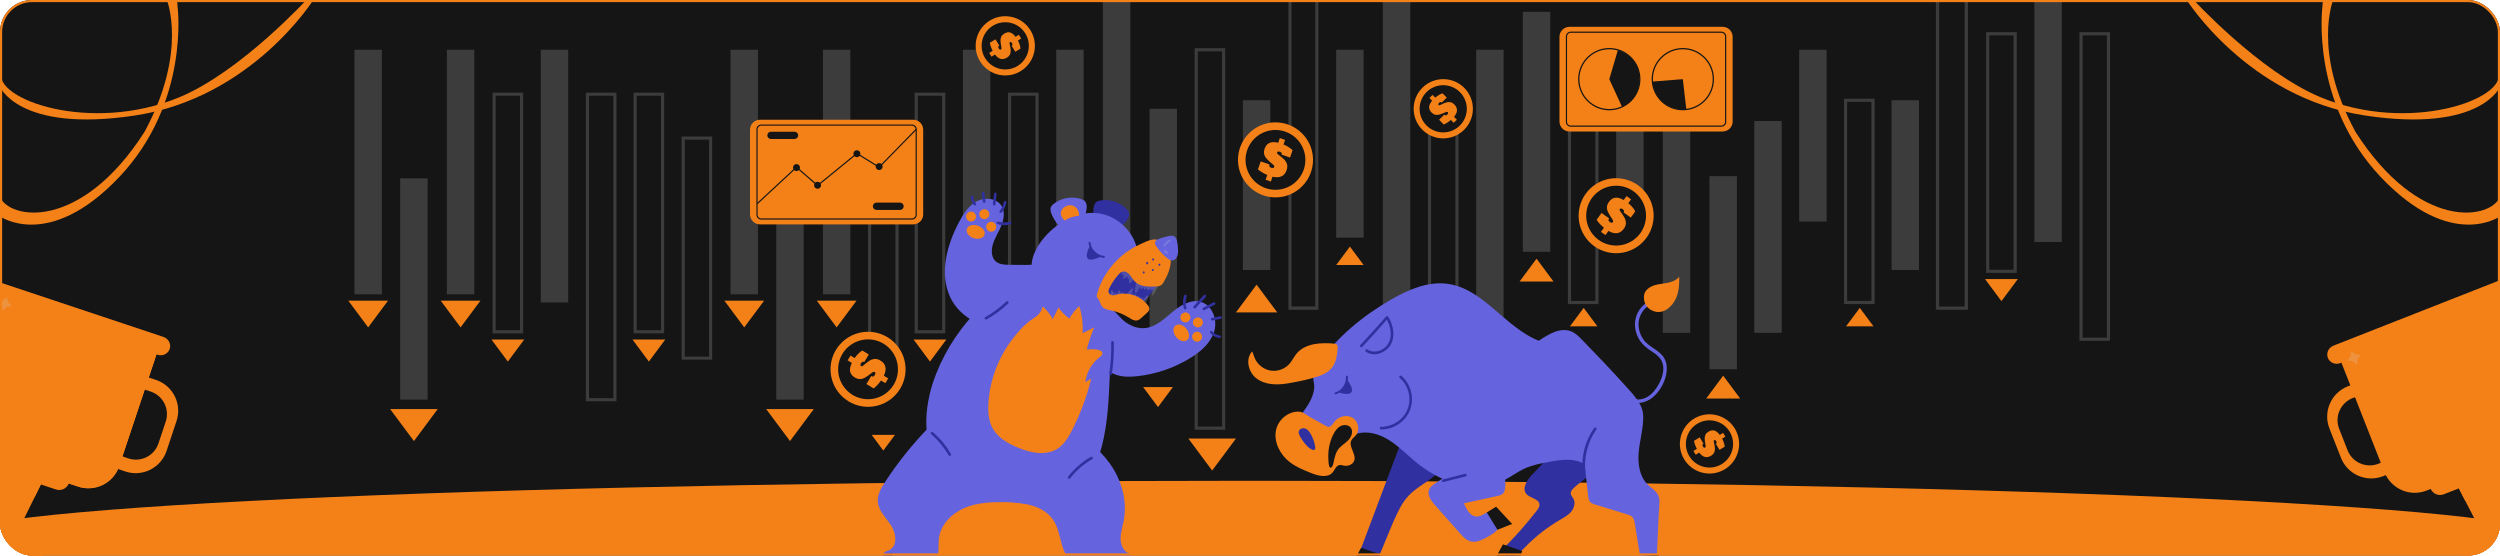 <svg width="1170" height="260" viewBox="0 0 1170 260" fill="none" xmlns="http://www.w3.org/2000/svg">
    <g clip-path="url(#clip0_0_142)">
        <rect width="1170" height="260" rx="15" fill="#151515"/>
        <path d="M584.5 277C919.461 277 1191 265.359 1191 251C1191 236.641 919.461 225 584.5 225C249.539 225 -22 236.641 -22 251C-22 265.359 249.539 277 584.5 277Z" fill="#F38118"/>
        <path d="M1170.26 101.107C1170.26 101.107 1147.42 117.864 1114.25 82.914C1081.08 47.964 1086.88 3.215 1086.88 3.215C1086.88 3.215 1087.09 -3.667 1089.03 -0.482C1091.03 0.052 1092.08 -0.482 1092.08 -0.482C1092.08 -0.482 1081.81 23.761 1102.36 61.695C1132.12 108.323 1165.95 103.05 1170.26 91.698C1170.25 91.698 1170.26 95.356 1170.26 101.107Z" fill="#F38118"/>
        <path d="M1170.32 40.094C1170.32 40.094 1161.87 62.355 1106.83 54.056C1051.8 45.757 1023.06 -0.474 1023.06 -0.474C1023.06 -0.474 1021.55 -2.044 1025.59 -0.561C1025.65 -0.376 1025.7 -1.001 1025.7 -1.001C1025.7 -1.001 1057.2 33.551 1086.06 45.518C1127.76 62.809 1173.51 46.321 1169.27 33.508C1169.27 39.831 1169.27 31.664 1170.32 40.094Z" fill="#F38118"/>
        <path d="M376.132 83.473H363.291V187.06H376.132V83.473Z" fill="#D9D9D9" fill-opacity="0.2"/>
        <path d="M200.132 83.473H187.291V187.06H200.132V83.473Z" fill="#D9D9D9" fill-opacity="0.2"/>
        <path d="M397.971 23.291H385.129V137.744H397.971V23.291Z" fill="#D9D9D9" fill-opacity="0.2"/>
        <path d="M221.971 23.291H209.129V137.744H221.971V23.291Z" fill="#D9D9D9" fill-opacity="0.2"/>
        <path d="M354.724 23.291H341.882V137.744H354.724V23.291Z" fill="#D9D9D9" fill-opacity="0.2"/>
        <path d="M178.724 23.291H165.882V137.744H178.724V23.291Z" fill="#D9D9D9" fill-opacity="0.2"/>
        <path d="M420.542 168.334H406.234V63.903H420.542V168.334ZM407.693 166.875H419.076V65.362H407.693V166.875Z" fill="#D9D9D9" fill-opacity="0.2"/>
        <path d="M333.308 168.334H319V63.903H333.308V168.334ZM320.459 166.875H331.842V65.362H320.459V166.875Z" fill="#D9D9D9" fill-opacity="0.2"/>
        <path d="M442.38 155.988H428.072V43.356H442.38V155.988ZM429.531 154.529H440.914V44.815H429.531V154.529Z" fill="#D9D9D9" fill-opacity="0.2"/>
        <path d="M310.824 155.988H296.516V43.356H310.824V155.988ZM297.975 154.529H309.358V44.815H297.975V154.529Z" fill="#D9D9D9" fill-opacity="0.2"/>
        <path d="M463.478 23.291H450.636V141.555H463.478V23.291Z" fill="#D9D9D9" fill-opacity="0.2"/>
        <path d="M486.05 187.786H471.742V43.356H486.05V187.786ZM473.208 186.327H484.591V44.815H473.208V186.327Z" fill="#D9D9D9" fill-opacity="0.2"/>
        <path d="M507.155 23.291H494.313V126.347H507.155V23.291Z" fill="#D9D9D9" fill-opacity="0.2"/>
        <path d="M528.993 -0.362H516.151V141.555H528.993V-0.362Z" fill="#D9D9D9" fill-opacity="0.2"/>
        <path d="M550.831 50.907H537.99V160.622H550.831V50.907Z" fill="#D9D9D9" fill-opacity="0.2"/>
        <path d="M573.395 201.102H559.088V22.564H573.395V201.102ZM560.554 199.643H571.937V24.023H560.554V199.643Z" fill="#D9D9D9" fill-opacity="0.2"/>
        <path d="M594.501 46.936H581.659V126.354H594.501V46.936Z" fill="#D9D9D9" fill-opacity="0.2"/>
        <path d="M898.08 46.936H885.238V126.354H898.08V46.936Z" fill="#D9D9D9" fill-opacity="0.2"/>
        <path d="M617 145H603V-7H617V145ZM604.421 143.44H615.565V-5.44H604.421V143.44Z" fill="#D9D9D9" fill-opacity="0.2"/>
        <path d="M921 145H906V-6H921V145ZM907.523 143.45H919.463V-4.45H907.523V143.45Z" fill="#D9D9D9" fill-opacity="0.2"/>
        <path d="M638.177 23.291H625.335V111.244H638.177V23.291Z" fill="#D9D9D9" fill-opacity="0.2"/>
        <path d="M660.009 -0.362H647.167V146.217H660.009V-0.362Z" fill="#D9D9D9" fill-opacity="0.2"/>
        <path d="M682.58 135.999H668.279V55.912H682.58V135.999ZM669.738 134.54H681.121V57.37H669.738V134.54Z" fill="#D9D9D9" fill-opacity="0.2"/>
        <path d="M703.685 23.291H690.843V164.279H703.685V23.291Z" fill="#D9D9D9" fill-opacity="0.2"/>
        <path d="M725.523 5.521H712.681V117.846H725.523V5.521Z" fill="#D9D9D9" fill-opacity="0.2"/>
        <path d="M748.087 142.288H733.78V46.21H748.087V142.288ZM735.245 140.829H746.629V47.669H735.245V140.829Z" fill="#D9D9D9" fill-opacity="0.2"/>
        <path d="M877.307 142.288H863V46.21H877.307V142.288ZM864.465 140.829H875.849V47.669H864.465V140.829Z" fill="#D9D9D9" fill-opacity="0.2"/>
        <path d="M769.193 23.291H756.351V103.685H769.193V23.291Z" fill="#D9D9D9" fill-opacity="0.2"/>
        <path d="M854.842 23.291H842V103.685H854.842V23.291Z" fill="#D9D9D9" fill-opacity="0.2"/>
        <path d="M791.031 56.638H778.189V155.779H791.031V56.638Z" fill="#D9D9D9" fill-opacity="0.2"/>
        <path d="M833.842 56.638H821V155.779H833.842V56.638Z" fill="#D9D9D9" fill-opacity="0.2"/>
        <path d="M812.869 82.426H800.027V172.822H812.869V82.426Z" fill="#D9D9D9" fill-opacity="0.2"/>
        <path d="M410.443 189.883C419.86 187.566 425.617 178.053 423.3 168.635C420.983 159.217 411.47 153.461 402.052 155.778C392.635 158.095 386.878 167.608 389.195 177.025C391.512 186.443 401.025 192.2 410.443 189.883Z" fill="#F38118"/>
        <path d="M415.205 183.593C421.149 178.647 421.957 169.819 417.011 163.875C412.065 157.931 403.236 157.122 397.293 162.069C391.349 167.015 390.54 175.843 395.487 181.787C400.433 187.731 409.261 188.539 415.205 183.593Z" fill="#151515"/>
        <path d="M412.299 178.091C411.713 178.929 411.099 179.683 410.457 180.339C409.815 181.002 409.284 181.476 408.852 181.776L405.481 179.732L407.749 175.984C408.112 176.207 408.419 176.284 408.656 176.228C408.901 176.172 409.145 175.942 409.389 175.53C409.612 175.167 409.71 174.867 409.696 174.637C409.682 174.406 409.564 174.218 409.333 174.078C409.173 173.981 408.984 173.967 408.768 174.029C408.552 174.092 408.258 174.274 407.896 174.56C406.667 175.537 405.648 176.256 404.839 176.703C404.029 177.156 403.247 177.387 402.48 177.407C401.719 177.428 400.902 177.177 400.037 176.654C398.864 175.949 398.145 175.041 397.88 173.953C397.608 172.857 397.866 171.489 398.648 169.835L396.687 168.648L398.041 166.415L399.967 167.581C400.581 166.694 401.216 165.94 401.886 165.319C402.549 164.698 403.108 164.272 403.554 164.049L406.604 165.892L404.441 169.472C403.875 169.13 403.401 169.27 403.024 169.891C402.801 170.268 402.682 170.568 402.682 170.791C402.682 171.014 402.794 171.196 403.038 171.342C403.219 171.454 403.401 171.461 403.582 171.37C403.764 171.28 404.036 171.063 404.413 170.728C405.397 169.87 406.269 169.207 407.016 168.753C407.763 168.299 408.559 168.041 409.396 167.978C410.234 167.916 411.113 168.167 412.027 168.725C413.325 169.507 414.1 170.505 414.365 171.712C414.631 172.92 414.386 174.295 413.633 175.844L415.691 177.093L414.337 179.327L412.299 178.091Z" fill="#F38118"/>
        <path d="M773.773 103.14C774.981 93.517 768.159 84.738 758.537 83.531C748.914 82.323 740.135 89.145 738.927 98.767C737.72 108.39 744.542 117.169 754.164 118.376C763.787 119.584 772.566 112.762 773.773 103.14Z" fill="#F38118"/>
        <path d="M770.218 102.774C771.244 95.109 765.862 88.064 758.198 87.038C750.534 86.012 743.489 91.394 742.463 99.058C741.437 106.722 746.818 113.767 754.483 114.793C762.147 115.819 769.192 110.438 770.218 102.774Z" fill="#151515"/>
        <path d="M750.635 106.581C749.839 105.932 749.141 105.262 748.534 104.578C747.927 103.887 747.487 103.322 747.222 102.868L749.511 99.658L753.078 102.205C752.834 102.554 752.729 102.847 752.764 103.092C752.799 103.336 753.015 103.601 753.399 103.88C753.748 104.125 754.034 104.25 754.271 104.257C754.502 104.264 754.697 104.153 754.851 103.936C754.955 103.783 754.99 103.601 754.941 103.378C754.892 103.155 754.739 102.854 754.474 102.471C753.594 101.172 752.959 100.098 752.568 99.26C752.177 98.423 752.01 97.62 752.045 96.859C752.087 96.098 752.401 95.303 752.987 94.486C753.783 93.376 754.739 92.727 755.849 92.539C756.958 92.358 758.312 92.713 759.897 93.621L761.23 91.757L763.351 93.272L762.046 95.1C762.884 95.777 763.589 96.475 764.154 97.18C764.726 97.892 765.103 98.478 765.299 98.939L763.226 101.842L759.82 99.414C760.204 98.876 760.099 98.388 759.506 97.969C759.15 97.718 758.857 97.578 758.64 97.557C758.417 97.536 758.229 97.641 758.061 97.864C757.935 98.039 757.914 98.22 757.991 98.402C758.068 98.59 758.263 98.883 758.564 99.274C759.345 100.321 759.938 101.242 760.336 102.017C760.734 102.799 760.93 103.608 760.923 104.446C760.916 105.283 760.608 106.142 759.98 107.014C759.101 108.242 758.047 108.947 756.826 109.115C755.604 109.282 754.25 108.94 752.764 108.068L751.361 110.029L749.239 108.515L750.635 106.581Z" fill="#F38118"/>
        <path d="M614.438 76.225C615.215 66.558 608.008 58.092 598.341 57.315C588.673 56.538 580.207 63.745 579.43 73.412C578.653 83.079 585.86 91.546 595.527 92.323C605.194 93.099 613.661 85.892 614.438 76.225Z" fill="#F38118"/>
        <path d="M609.859 80.166C612.808 73.018 609.403 64.834 602.256 61.886C595.108 58.937 586.923 62.342 583.975 69.489C581.027 76.637 584.431 84.822 591.579 87.77C598.726 90.718 606.911 87.314 609.859 80.166Z" fill="#151515"/>
        <path d="M593.07 81.868C592.121 81.477 591.263 81.037 590.481 80.549C589.699 80.067 589.113 79.648 588.729 79.292L589.999 75.558L594.145 76.975C594.006 77.38 593.992 77.694 594.096 77.918C594.201 78.141 594.48 78.329 594.934 78.49C595.339 78.629 595.653 78.664 595.876 78.602C596.099 78.539 596.26 78.378 596.344 78.127C596.406 77.952 596.379 77.764 596.274 77.569C596.169 77.373 595.932 77.122 595.569 76.836C594.348 75.845 593.433 75 592.819 74.309C592.205 73.618 591.807 72.899 591.626 72.16C591.444 71.42 591.514 70.568 591.842 69.612C592.282 68.321 593.008 67.421 594.02 66.925C595.032 66.43 596.427 66.388 598.207 66.799L598.947 64.629L601.418 65.473L600.692 67.602C601.69 68.014 602.562 68.475 603.309 68.991C604.056 69.507 604.593 69.961 604.907 70.345L603.756 73.716L599.798 72.369C600.015 71.741 599.777 71.308 599.087 71.071C598.675 70.931 598.354 70.882 598.137 70.924C597.921 70.966 597.767 71.127 597.677 71.385C597.607 71.587 597.642 71.762 597.767 71.922C597.893 72.076 598.165 72.306 598.57 72.592C599.624 73.374 600.454 74.079 601.055 74.714C601.662 75.349 602.081 76.068 602.318 76.871C602.555 77.673 602.499 78.588 602.15 79.6C601.662 81.03 600.859 82.007 599.736 82.524C598.612 83.04 597.216 83.096 595.541 82.691L594.766 84.974L592.296 84.129L593.07 81.868Z" fill="#F38118"/>
        <path d="M484.281 22.578C484.903 14.948 479.222 8.258 471.592 7.636C463.962 7.014 457.273 12.694 456.65 20.324C456.028 27.954 461.709 34.644 469.339 35.266C476.968 35.889 483.658 30.208 484.281 22.578Z" fill="#F38118"/>
        <path d="M477.018 30.335C481.924 26.708 482.962 19.79 479.335 14.884C475.708 9.977 468.79 8.94 463.884 12.567C458.977 16.194 457.94 23.111 461.567 28.018C465.194 32.924 472.112 33.962 477.018 30.335Z" fill="#151515"/>
        <path d="M464.563 23.77C464.187 23.051 463.886 22.353 463.656 21.662C463.426 20.971 463.286 20.427 463.23 20.015L465.89 18.396L467.69 21.348C467.404 21.522 467.237 21.704 467.188 21.892C467.139 22.081 467.209 22.339 467.404 22.66C467.579 22.946 467.753 23.128 467.921 23.204C468.088 23.281 468.263 23.26 468.444 23.156C468.57 23.079 468.646 22.953 468.681 22.779C468.716 22.604 468.695 22.339 468.625 21.976C468.388 20.762 468.256 19.785 468.235 19.059C468.214 18.326 468.332 17.691 468.598 17.153C468.863 16.609 469.337 16.134 470.014 15.716C470.936 15.157 471.829 14.976 472.694 15.185C473.56 15.395 474.425 16.072 475.298 17.223L476.84 16.281L477.908 18.04L476.393 18.961C476.791 19.715 477.084 20.434 477.28 21.125C477.475 21.816 477.566 22.36 477.566 22.758L475.165 24.223L473.448 21.404C473.895 21.132 473.972 20.748 473.671 20.259C473.49 19.966 473.323 19.778 473.169 19.694C473.015 19.61 472.841 19.624 472.653 19.743C472.506 19.826 472.436 19.952 472.436 20.113C472.436 20.273 472.485 20.545 472.583 20.929C472.827 21.934 472.974 22.779 473.015 23.47C473.064 24.161 472.953 24.81 472.694 25.417C472.429 26.024 471.941 26.547 471.215 26.987C470.196 27.608 469.212 27.79 468.276 27.539C467.334 27.28 466.462 26.61 465.652 25.522L464.026 26.513L462.958 24.754L464.563 23.77Z" fill="#F38118"/>
        <path d="M813.398 211.478C815.453 204.104 811.141 196.46 803.766 194.405C796.392 192.351 788.749 196.663 786.694 204.037C784.639 211.411 788.952 219.055 796.326 221.11C803.7 223.164 811.344 218.852 813.398 211.478Z" fill="#F38118"/>
        <path d="M810.767 210.412C812.23 204.488 808.614 198.5 802.69 197.037C796.767 195.573 790.779 199.189 789.315 205.113C787.852 211.036 791.468 217.025 797.392 218.488C803.315 219.951 809.303 216.335 810.767 210.412Z" fill="#151515"/>
        <path d="M794.123 210.064C793.746 209.345 793.446 208.647 793.216 207.956C792.986 207.265 792.846 206.72 792.79 206.309L795.449 204.69L797.25 207.642C796.964 207.816 796.796 207.998 796.747 208.186C796.699 208.375 796.768 208.633 796.964 208.954C797.138 209.24 797.313 209.421 797.48 209.498C797.648 209.575 797.822 209.554 798.004 209.449C798.129 209.373 798.206 209.247 798.241 209.073C798.276 208.898 798.255 208.633 798.185 208.27C797.948 207.055 797.815 206.078 797.794 205.353C797.773 204.62 797.892 203.985 798.157 203.447C798.422 202.903 798.897 202.428 799.574 202.016C800.495 201.458 801.389 201.277 802.254 201.486C803.119 201.695 803.985 202.372 804.857 203.524L806.4 202.582L807.475 204.341L805.96 205.262C806.358 206.016 806.651 206.734 806.846 207.425C807.042 208.116 807.133 208.661 807.133 209.059L804.732 210.524L803.015 207.705C803.461 207.432 803.538 207.049 803.238 206.56C803.057 206.267 802.889 206.078 802.736 205.995C802.582 205.911 802.408 205.925 802.219 206.043C802.073 206.127 802.003 206.253 802.003 206.413C802.003 206.574 802.052 206.846 802.149 207.223C802.394 208.228 802.54 209.073 802.582 209.763C802.631 210.454 802.519 211.104 802.261 211.711C801.996 212.318 801.507 212.841 800.781 213.281C799.762 213.902 798.778 214.084 797.843 213.832C796.901 213.574 796.029 212.904 795.219 211.815L793.593 212.806L792.525 211.048L794.123 210.064Z" fill="#F38118"/>
        <path d="M689.309 51.132C689.436 43.478 683.334 37.17 675.679 37.043C668.025 36.916 661.717 43.018 661.59 50.672C661.463 58.326 667.565 64.635 675.219 64.762C682.874 64.889 689.182 58.787 689.309 51.132Z" fill="#F38118"/>
        <path d="M686.012 54.067C687.751 48.218 684.42 42.067 678.571 40.328C672.723 38.589 666.572 41.921 664.833 47.769C663.094 53.618 666.425 59.769 672.274 61.508C678.122 63.247 684.273 59.915 686.012 54.067Z" fill="#151515"/>
        <path d="M679.02 56.135C678.406 56.658 677.792 57.112 677.171 57.489C676.55 57.866 676.047 58.131 675.663 58.271L673.486 56.044L675.957 53.629C676.194 53.867 676.403 53.992 676.606 53.999C676.801 54.006 677.038 53.874 677.304 53.615C677.541 53.378 677.68 53.176 677.715 52.994C677.75 52.813 677.694 52.645 677.548 52.499C677.443 52.394 677.304 52.345 677.129 52.352C676.948 52.359 676.696 52.436 676.361 52.59C675.231 53.092 674.309 53.441 673.605 53.623C672.9 53.804 672.251 53.832 671.664 53.692C671.078 53.553 670.506 53.204 669.947 52.631C669.194 51.857 668.824 51.026 668.831 50.14C668.838 49.253 669.305 48.255 670.234 47.146L668.97 45.855L670.443 44.417L671.685 45.687C672.327 45.129 672.962 44.682 673.598 44.333C674.226 43.991 674.735 43.775 675.119 43.691L677.087 45.701L674.728 48.011C674.365 47.634 673.974 47.648 673.563 48.053C673.318 48.297 673.172 48.5 673.123 48.667C673.074 48.835 673.13 49.002 673.283 49.156C673.402 49.274 673.535 49.316 673.695 49.281C673.849 49.246 674.107 49.135 674.456 48.953C675.377 48.493 676.173 48.158 676.836 47.955C677.499 47.753 678.155 47.718 678.804 47.837C679.453 47.955 680.074 48.318 680.668 48.925C681.505 49.777 681.903 50.691 681.861 51.668C681.826 52.645 681.365 53.643 680.486 54.683L681.812 56.044L680.34 57.482L679.02 56.135Z" fill="#F38118"/>
        <path d="M437.418 176.772C432.274 190.822 431.178 207.879 440.51 219.569C448.173 229.173 460.98 232.893 473.11 234.854C482.204 236.327 492.059 236.983 500.106 232.495C508.67 227.714 513.339 218.055 515.74 208.542C518.448 197.794 518.922 186.62 519.383 175.544C519.683 168.251 519.99 160.964 520.29 153.671C520.437 150.132 520.569 146.503 519.446 143.146C517.791 138.233 513.667 134.589 509.486 131.518C506.359 129.222 503.1 127.101 499.729 125.181C498.242 124.337 496.686 123.283 495.06 122.732C493.706 122.278 492.478 122.732 491.186 123.199C485.247 125.356 479.545 128.203 474.206 131.581C468.86 134.966 463.869 138.91 459.326 143.32C454.782 147.724 450.692 152.596 447.147 157.837C443.601 163.079 440.607 168.69 438.269 174.567C437.969 175.3 437.69 176.032 437.418 176.772Z" fill="#6663DE"/>
        <path d="M472.37 123.925C470.067 123.904 467.52 123.792 465.859 122.201C464.714 121.105 464.219 119.479 464.163 117.895C464.044 114.119 466.187 110.713 467.848 107.321C469.509 103.929 470.709 99.763 468.797 96.503C466.591 92.734 461.022 92.141 457.155 94.186C453.296 96.231 450.811 100.139 448.78 104.013C443.148 114.719 439.596 127.764 444.565 138.798C449.36 149.462 462.585 155.744 473.696 152.1C479.475 150.202 484.13 145.617 486.678 140.159C487.955 137.416 488.723 134.422 488.828 131.386C488.897 129.404 489.107 124.63 486.594 124.099C484.521 123.66 482.065 124.002 479.957 123.988C477.43 123.967 474.904 123.946 472.37 123.925Z" fill="#6663DE"/>
        <path d="M536.098 153.524C541.026 152.952 544.871 149.204 548.675 146.022C552.479 142.839 557.392 139.901 562.138 141.331C567.519 142.958 569.885 149.846 568.217 155.206C566.549 160.573 561.977 164.517 557.197 167.476C549.673 172.131 541.109 175.083 532.315 176.054C529.119 176.402 525.825 176.486 522.747 175.544C515.621 173.353 511.091 165.892 510.373 158.473C510.037 155.032 510.386 151.556 511.147 148.192C511.629 146.043 512.159 143.411 514.686 142.902C519.85 141.869 523.186 148.213 526.662 150.719C529.377 152.666 532.727 153.915 536.098 153.524Z" fill="#6663DE"/>
        <path d="M434.536 200.153C426.977 207.949 420.158 216.471 414.212 225.558C412.39 228.342 410.583 231.427 410.813 234.742C411.113 239.09 414.714 242.35 417.094 246C419.474 249.65 420.088 255.617 416.138 257.46C415.273 257.865 414.233 258.032 413.612 258.758C412.767 259.756 413.165 261.382 414.128 262.269C415.091 263.155 416.431 263.476 417.715 263.72C422.531 264.642 427.465 264.956 432.358 264.663C433.852 264.572 435.408 264.397 436.643 263.56C439.91 261.347 438.995 256.462 439.337 252.526C439.903 245.958 445.088 240.479 451.125 237.834C457.162 235.189 463.953 234.896 470.542 235.001C478.854 235.133 488.353 236.487 492.952 243.411C495.235 246.844 495.856 251.074 497.014 255.024C498.173 258.981 500.239 263.092 504.028 264.705C506.471 265.737 509.221 265.563 511.859 265.793C517.219 266.261 523.005 268.404 527.702 265.772C529.81 264.593 531.345 261.494 529.58 259.847C529.063 259.365 528.372 259.128 527.765 258.779C525.399 257.425 524.394 254.466 524.443 251.744C524.485 249.022 525.371 246.391 525.888 243.718C527.493 235.412 525.448 226.618 521.044 219.395C516.64 212.171 510.01 206.462 502.598 202.393C494.236 197.801 484.787 195.198 475.253 194.849C466.543 194.535 457.881 196.07 449.304 197.599C444.614 198.436 439.917 199.274 435.226 200.111C434.843 197.954 434.459 195.791 434.075 193.634" fill="#6663DE"/>
        <path d="M526.753 103.957C527.877 102.61 528.924 100.809 528.247 99.197C528.044 98.709 527.695 98.297 527.332 97.913C524.164 94.577 519.243 93.007 514.728 93.893C514.162 94.005 513.59 94.158 513.129 94.493C512.208 95.163 511.908 96.385 511.775 97.508C511.545 99.553 511.685 101.633 512.187 103.629C512.376 104.383 512.634 105.158 513.185 105.709C513.813 106.344 514.721 106.595 515.579 106.819C516.87 107.154 518.155 107.496 519.446 107.831C520.842 108.194 522.803 108.654 523.94 107.44C524.296 107.063 524.485 106.539 524.799 106.128C525.385 105.367 526.125 104.704 526.753 103.957Z" fill="#3030A0"/>
        <path d="M534.033 143.181C533.565 144.409 526.802 138.225 525.944 139.21C524.98 140.312 523.305 140.403 521.854 140.187C520.248 139.949 518.538 139.307 517.785 137.877C516.982 136.348 517.527 134.485 518.169 132.886C518.699 131.553 519.285 130.227 520.116 129.055C521.198 127.512 522.726 126.242 524.527 125.684C526.327 125.125 528.4 125.342 529.915 126.451C531.122 127.338 532.12 129.048 531.904 130.597C531.813 131.232 541.033 133.103 540.523 133.424C539.804 133.877 543.231 132.014 542.61 132.593C541.933 133.228 534.361 142.315 534.033 143.181Z" fill="#3030A0"/>
        <path d="M514.581 99.909C504.929 98.353 495.214 103.65 488.807 111.034C484.703 115.759 481.52 122.152 483.279 128.161C484.521 132.405 487.976 135.601 491.501 138.267C494.767 140.745 498.34 143.02 502.367 143.774C508.014 144.828 513.988 142.769 519.529 144.304C522.775 145.205 525.608 147.278 528.868 148.122C532.127 148.966 536.378 147.948 537.341 144.723C533.216 140.654 527.29 138.484 521.512 138.923C519.892 139.049 517.729 139.042 517.268 137.486C517.024 136.655 517.443 135.797 517.854 135.036C519.069 132.788 520.29 130.541 521.505 128.294C522.189 127.031 522.921 125.711 524.129 124.916C525.329 124.127 527.158 124.071 528.051 125.202C528.637 125.935 528.693 126.947 528.972 127.847C529.636 129.948 531.618 131.421 533.725 132.07C535.833 132.719 538.08 132.663 540.286 132.614C541.284 132.586 542.338 132.551 543.196 132.035C544.327 131.351 544.843 130.018 545.29 128.775C546.588 125.167 547.9 121.28 546.909 117.574C546.232 115.04 543.985 112.765 541.382 112.262C538.45 111.704 537.194 113.993 534.898 115.117C534.228 115.445 533.188 115.906 532.427 115.822C531.869 115.759 531.96 115.717 531.792 115.166C531.673 114.789 531.562 114.419 531.429 114.049C530.941 112.688 530.306 111.376 529.552 110.141C528.016 107.635 525.964 105.444 523.584 103.72C520.925 101.779 517.834 100.432 514.581 99.909Z" fill="#6663DE"/>
        <path d="M540.37 137.074C540.125 137.597 539.811 138.17 539.26 138.316C539.183 137.276 539.323 136.215 539.672 135.231C539.49 135.552 539.211 135.825 538.89 136.006C538.715 135.769 538.625 135.462 538.646 135.161C538.185 135.441 537.724 135.72 537.257 135.999C537.061 135.622 536.866 135.245 536.664 134.861C536.377 135.245 535.903 135.489 535.421 135.496C535.491 135.148 535.428 134.771 535.24 134.464C534.954 134.959 534.346 135.245 533.781 135.161C533.872 134.812 533.795 134.422 533.579 134.129C533.195 134.826 532.811 135.524 532.427 136.222C532.302 136.453 532.162 136.697 531.939 136.843C531.715 136.99 531.38 136.99 531.213 136.781C531.08 136.606 531.108 136.369 531.143 136.153C531.29 135.203 531.436 134.247 531.576 133.298C531.645 132.837 531.729 132.349 532.029 131.993C532.371 131.595 532.916 131.448 533.432 131.351C535.645 130.939 537.955 131.058 540.104 131.7C540.865 131.923 542.373 132.607 542.01 133.626C541.612 134.799 540.9 135.95 540.37 137.074Z" fill="#D9D9D9" fill-opacity="0.2"/>
        <path d="M528.931 135.783C529.308 135.35 529.768 134.883 530.34 134.889C530.131 135.915 529.705 136.893 529.098 137.744C529.363 137.486 529.705 137.297 530.068 137.214C530.173 137.493 530.173 137.807 530.068 138.093C530.592 137.953 531.108 137.807 531.632 137.667C531.715 138.086 531.806 138.505 531.89 138.917C532.274 138.623 532.79 138.519 533.258 138.644C533.09 138.965 533.055 139.342 533.153 139.684C533.565 139.286 534.228 139.175 534.744 139.412C534.563 139.726 534.528 140.117 534.654 140.459C535.212 139.894 535.777 139.328 536.336 138.763C536.524 138.575 536.72 138.379 536.978 138.302C537.229 138.226 537.557 138.316 537.655 138.561C537.732 138.763 537.641 138.986 537.557 139.182C537.159 140.054 536.754 140.934 536.357 141.806C536.161 142.232 535.952 142.678 535.561 142.937C535.121 143.23 534.556 143.216 534.033 143.174C531.792 142.965 529.608 142.218 527.709 141.017C527.039 140.592 525.776 139.524 526.404 138.637C527.116 137.632 528.114 136.725 528.931 135.783Z" fill="#D9D9D9" fill-opacity="0.2"/>
        <path d="M528.449 132.6C528.31 131.832 528.407 131.023 528.735 130.318C528.414 130.416 528.1 130.513 527.779 130.611C527.751 130.164 527.716 129.725 527.688 129.285C527.116 129.773 526.481 130.185 525.804 130.506C525.644 129.78 525.748 128.999 526.097 128.343C525.776 128.573 525.371 128.671 524.974 128.629C524.659 127.449 525.609 126.165 526.802 125.914C527.996 125.663 529.266 126.298 529.971 127.296C530.515 128.064 531.094 129.536 530.731 130.478C530.585 130.862 530.201 131.176 529.922 131.469C529.482 131.909 528.994 132.3 528.449 132.6Z" fill="#D9D9D9" fill-opacity="0.2"/>
        <path d="M520.276 135.671C520.856 136.195 521.274 136.893 521.442 137.653C521.637 137.381 521.826 137.109 522.021 136.837C522.314 137.172 522.614 137.5 522.908 137.835C523.061 137.102 523.312 136.383 523.654 135.713C524.227 136.188 524.618 136.872 524.743 137.604C524.862 137.228 525.12 136.9 525.455 136.697C526.425 137.444 526.46 139.035 525.664 139.963C524.869 140.892 523.48 141.157 522.307 140.808C521.407 140.536 520.046 139.726 519.767 138.749C519.655 138.358 519.76 137.87 519.802 137.472C519.879 136.851 520.025 136.243 520.276 135.671Z" fill="#D9D9D9" fill-opacity="0.2"/>
        <path d="M513.311 137.918C513.144 138.54 513.325 139.21 513.786 139.656C514.749 140.577 514.916 142.434 515.859 143.551C516.801 144.681 518.406 144.933 519.851 145.233C522.866 145.861 525.769 147.026 528.379 148.66C529.531 149.378 530.794 150.23 532.134 149.972C533.014 149.804 533.726 149.176 534.389 148.576C535.149 147.885 535.91 147.194 536.664 146.51C537.236 145.986 537.85 145.386 537.906 144.618C537.955 143.948 537.564 143.327 537.152 142.797C533.677 138.316 527.298 136.278 521.882 138.086C521.03 138.372 520.067 138.225 519.383 137.646C518.336 136.746 518.797 135.566 519.292 134.603C520.402 132.447 521.77 130.423 523.361 128.594C523.885 127.994 524.471 127.387 525.239 127.156C526.488 126.786 527.814 127.554 528.673 128.538C529.531 129.515 530.117 130.723 531.018 131.665C533.377 134.136 537.222 134.233 540.635 134.101C541.598 134.066 542.624 134.003 543.42 133.452C543.992 133.047 544.369 132.433 544.718 131.832C546.553 128.643 548.019 125.097 547.928 121.419C547.845 118.041 546.198 114.454 543.134 112.8C539.846 111.027 536.734 112.932 533.733 114.252C530.452 115.696 527.409 117.623 524.694 119.968C521.972 122.32 519.592 125.069 517.659 128.098C515.726 131.127 514.239 134.443 513.311 137.911V137.918Z" fill="#F38118"/>
        <path d="M541.082 115.152C540.802 114.733 540.53 114.279 540.516 113.77C540.502 112.639 541.752 111.969 542.819 111.613C544.145 111.167 545.499 110.79 546.86 110.49C547.768 110.287 548.787 110.134 549.582 110.622C550.413 111.132 550.727 112.172 550.908 113.121C551.167 114.461 551.306 115.815 551.32 117.176C551.334 118.251 551.257 119.367 550.755 120.317C549.98 121.782 548.375 122.389 547.028 121.405C545.527 120.31 544.159 119.018 542.952 117.616C542.282 116.841 541.654 116.01 541.082 115.152Z" fill="#6663DE"/>
        <path d="M509.423 113.595C509.8 117.301 512.934 120.393 516.647 120.7C517.247 120.749 517.247 119.814 516.647 119.758C513.478 119.493 510.68 116.757 510.359 113.588C510.303 113.002 509.361 112.995 509.423 113.595Z" fill="#3030A0"/>
        <path d="M509.891 115.403C509.891 115.403 504.726 124.902 514.937 120.233C514.944 120.233 511.385 117.078 509.891 115.403Z" fill="#3030A0"/>
        <path d="M539.665 121.922C540.272 121.922 540.272 120.979 539.665 120.979C539.058 120.979 539.058 121.922 539.665 121.922Z" fill="#3030A0"/>
        <path d="M536.412 123.08C536.412 123.136 536.412 123.192 536.412 123.241C536.412 123.304 536.426 123.367 536.454 123.422C536.475 123.478 536.503 123.534 536.552 123.576C536.594 123.625 536.643 123.653 536.705 123.674C536.761 123.702 536.824 123.716 536.887 123.716C536.929 123.709 536.971 123.702 537.013 123.702C537.089 123.681 537.159 123.639 537.222 123.583C537.25 123.548 537.271 123.52 537.299 123.485C537.341 123.408 537.362 123.332 537.362 123.248C537.362 123.192 537.362 123.136 537.362 123.087C537.362 123.025 537.348 122.962 537.32 122.906C537.299 122.85 537.271 122.794 537.222 122.752C537.18 122.704 537.131 122.676 537.068 122.655C537.013 122.627 536.95 122.613 536.887 122.613C536.845 122.62 536.803 122.627 536.761 122.627C536.685 122.648 536.615 122.69 536.552 122.745C536.524 122.78 536.503 122.808 536.475 122.843C536.44 122.92 536.412 122.997 536.412 123.08Z" fill="#3030A0"/>
        <path d="M539.497 126.821C540.104 126.821 540.104 125.879 539.497 125.879C538.897 125.879 538.897 126.821 539.497 126.821Z" fill="#3030A0"/>
        <path d="M542.603 124.372C543.21 124.372 543.21 123.429 542.603 123.429C542.003 123.429 541.996 124.372 542.603 124.372Z" fill="#3030A0"/>
        <path d="M535.254 127.966C535.861 127.966 535.861 127.024 535.254 127.024C534.647 127.024 534.647 127.966 535.254 127.966Z" fill="#3030A0"/>
        <path d="M545.325 115.166C545.402 115.047 545.485 114.936 545.569 114.824C545.653 114.712 545.513 114.894 545.597 114.789C545.618 114.768 545.632 114.747 545.653 114.726C545.695 114.67 545.744 114.615 545.786 114.566C545.974 114.349 546.176 114.14 546.393 113.952C546.497 113.861 546.609 113.77 546.714 113.679C546.777 113.631 546.63 113.742 546.735 113.665C546.763 113.645 546.791 113.624 546.819 113.603C546.874 113.561 546.93 113.519 546.993 113.477C547.23 113.316 547.482 113.163 547.733 113.03C547.949 112.919 548.033 112.591 547.9 112.388C547.754 112.165 547.489 112.095 547.258 112.221C546.149 112.8 545.199 113.658 544.508 114.698C544.369 114.901 544.46 115.229 544.676 115.34C544.92 115.459 545.178 115.389 545.325 115.166Z" fill="#D9D9D9" fill-opacity="0.2"/>
        <path d="M544.808 117.609C545.116 118.069 545.506 118.453 545.967 118.746C546.072 118.809 546.218 118.823 546.33 118.795C546.442 118.767 546.56 118.683 546.609 118.579C546.735 118.348 546.665 118.076 546.442 117.937C546.351 117.881 546.267 117.818 546.183 117.755C546.218 117.783 546.246 117.804 546.281 117.832C546.058 117.657 545.855 117.455 545.681 117.232C545.709 117.267 545.73 117.295 545.758 117.329C545.709 117.267 545.667 117.204 545.625 117.141C545.555 117.036 545.465 116.959 545.346 116.925C545.234 116.897 545.081 116.911 544.983 116.973C544.885 117.036 544.795 117.134 544.767 117.253C544.732 117.364 544.739 117.497 544.808 117.609Z" fill="#D9D9D9" fill-opacity="0.2"/>
        <path d="M508.349 98.799C508.718 97.09 508.809 95.003 507.455 93.893C507.043 93.558 506.548 93.356 506.045 93.181C501.69 91.701 496.602 92.602 493.015 95.484C492.568 95.847 492.136 96.245 491.877 96.761C491.375 97.781 491.675 99.002 492.087 100.063C492.834 101.982 493.929 103.762 495.297 105.29C495.814 105.869 496.407 106.435 497.147 106.665C497.998 106.937 498.913 106.735 499.785 106.533C501.083 106.232 502.381 105.932 503.679 105.632C505.082 105.304 507.029 104.802 507.476 103.196C507.616 102.694 507.539 102.15 507.63 101.64C507.797 100.684 508.146 99.749 508.349 98.799Z" fill="#6663DE"/>
        <path d="M498.243 103.217C500.267 101.926 502.612 101.144 505.006 100.956C505.18 98.967 503.973 96.852 502.067 96.245C500.162 95.645 497.894 96.524 496.889 98.255C495.891 99.986 496.77 101.87 498.243 103.217Z" fill="#F38118"/>
        <path d="M555.25 144.011C554.705 142.267 554.754 140.424 555.375 138.707C555.494 138.393 555.243 138.023 554.942 137.939C554.593 137.842 554.293 138.058 554.175 138.372C553.477 140.278 553.442 142.406 554.049 144.339C554.286 145.107 555.494 144.779 555.25 144.011Z" fill="#3030A0"/>
        <path d="M559.521 144.2C561.105 142.462 562.696 140.717 564.281 138.979C564.511 138.728 564.525 138.344 564.281 138.1C564.05 137.87 563.625 137.849 563.401 138.1C561.817 139.838 560.233 141.583 558.642 143.32C558.418 143.572 558.397 143.955 558.642 144.2C558.872 144.43 559.291 144.451 559.521 144.2Z" fill="#3030A0"/>
        <path d="M563.687 145.114C565.293 144.27 566.891 143.425 568.496 142.581C568.796 142.427 568.887 142.008 568.719 141.729C568.545 141.429 568.168 141.345 567.868 141.506C566.263 142.35 564.665 143.195 563.059 144.039C562.759 144.193 562.668 144.612 562.836 144.891C563.01 145.191 563.387 145.275 563.687 145.114Z" fill="#3030A0"/>
        <path d="M567.456 149.972C568.768 149.72 570.073 149.469 571.386 149.218C571.707 149.155 571.916 148.75 571.818 148.45C571.707 148.108 571.393 147.948 571.051 148.018C569.738 148.269 568.433 148.52 567.121 148.771C566.8 148.834 566.591 149.239 566.688 149.539C566.8 149.881 567.114 150.035 567.456 149.972Z" fill="#3030A0"/>
        <path d="M566.409 155.89C567.512 157.195 569.082 157.991 570.764 158.214C571.093 158.256 571.4 157.9 571.386 157.593C571.372 157.216 571.113 157.014 570.764 156.972C570.834 156.979 570.792 156.972 570.744 156.965C570.695 156.958 570.639 156.951 570.59 156.937C570.499 156.923 570.409 156.902 570.318 156.881C570.15 156.839 569.976 156.798 569.815 156.742C569.725 156.714 569.641 156.679 569.55 156.651C569.508 156.637 569.473 156.623 569.438 156.609C569.257 156.539 569.494 156.637 569.39 156.588C569.222 156.511 569.055 156.428 568.894 156.344C568.74 156.26 568.594 156.169 568.447 156.072C568.371 156.023 568.294 155.967 568.217 155.911C568.21 155.904 568.119 155.834 568.154 155.869C568.203 155.904 568.084 155.813 568.07 155.8C567.784 155.562 567.526 155.304 567.282 155.018C567.072 154.767 566.612 154.788 566.402 155.018C566.165 155.276 566.179 155.618 566.409 155.89Z" fill="#3030A0"/>
        <path d="M466.871 104.885C468.804 105.542 470.94 105.556 472.887 104.934C473.648 104.69 473.32 103.49 472.552 103.734C470.8 104.292 468.937 104.271 467.199 103.685C466.878 103.573 466.515 103.811 466.431 104.118C466.34 104.46 466.55 104.781 466.871 104.885Z" fill="#3030A0"/>
        <path d="M468.797 99.477C469.872 98.109 470.646 96.538 471.03 94.842C471.107 94.514 470.933 94.165 470.598 94.075C470.284 93.991 469.907 94.179 469.83 94.507C469.495 95.994 468.853 97.411 467.918 98.59C467.708 98.855 467.659 99.211 467.918 99.469C468.134 99.693 468.588 99.742 468.797 99.477Z" fill="#3030A0"/>
        <path d="M465.887 95.554C466.068 93.97 466.243 92.379 466.424 90.794C466.459 90.459 466.11 90.173 465.803 90.173C465.433 90.173 465.217 90.459 465.182 90.794C465 92.379 464.826 93.97 464.644 95.554C464.609 95.889 464.958 96.175 465.265 96.175C465.635 96.182 465.852 95.889 465.887 95.554Z" fill="#3030A0"/>
        <path d="M461.21 94.088C461.029 92.79 460.84 91.499 460.659 90.201C460.61 89.88 460.184 89.671 459.891 89.768C459.535 89.88 459.403 90.187 459.459 90.536C459.64 91.834 459.828 93.125 460.01 94.424C460.059 94.745 460.485 94.954 460.778 94.856C461.127 94.738 461.259 94.43 461.21 94.088Z" fill="#3030A0"/>
        <path d="M456.751 95.247C456.576 95.003 456.416 94.752 456.276 94.493C456.199 94.354 456.13 94.214 456.06 94.068C456.053 94.047 455.955 93.837 456.004 93.942C455.976 93.879 455.955 93.816 455.927 93.747C455.822 93.467 455.732 93.181 455.662 92.895C455.627 92.749 455.599 92.602 455.571 92.455C455.557 92.379 455.543 92.302 455.536 92.218C455.557 92.351 455.522 92.113 455.522 92.085C455.487 91.764 455.257 91.443 454.901 91.464C454.594 91.478 454.238 91.743 454.28 92.085C454.42 93.447 454.887 94.752 455.69 95.868C455.878 96.133 456.241 96.287 456.541 96.092C456.786 95.931 456.953 95.526 456.751 95.247Z" fill="#3030A0"/>
        <path d="M412.837 261.78C414.03 260.74 415.587 260.175 417.15 260.168C417.953 260.168 417.953 258.919 417.15 258.919C415.238 258.926 413.395 259.638 411.95 260.894C411.699 261.117 411.727 261.55 411.95 261.773C412.209 262.031 412.585 262.004 412.837 261.78Z" fill="#3030A0"/>
        <path d="M462.585 188.337C462.306 192.58 462.578 197.04 464.714 200.711C467.101 204.822 471.463 207.362 475.825 209.254C482.037 211.955 489.658 213.588 495.248 209.77C498.173 207.774 500.036 204.592 501.655 201.437C505.606 193.732 508.649 185.573 510.715 177.17C509.786 177.714 508.858 178.266 507.93 178.81C508.516 174.246 510.987 169.946 514.637 167.141C515.223 166.687 515.9 166.164 515.921 165.424C515.949 164.391 514.721 163.846 513.702 163.665C512.006 163.372 510.268 163.344 508.565 163.588C509.528 160.05 510.708 156.567 512.089 153.175C510.282 154.082 508.474 154.99 506.667 155.897C506.911 151.626 506.373 147.306 505.096 143.223C503.254 144.912 501.683 146.901 500.483 149.092C498.48 147.703 496.742 145.924 495.395 143.893C494.453 145.77 493.511 147.648 492.568 149.525C492.827 149.015 490.977 146.677 490.656 146.252C489.881 145.233 488.96 144.172 487.906 143.453C487.355 146.28 485.624 147.78 483.335 149.218C480.389 151.067 477.919 153.72 475.685 156.351C470.842 162.053 467.157 168.739 464.93 175.886C463.66 179.927 462.864 184.114 462.585 188.337Z" fill="#F38118"/>
        <path d="M520.039 160.21C520.144 165.103 519.851 169.988 519.132 174.832C519.013 175.621 520.221 175.956 520.332 175.167C521.065 170.219 521.386 165.222 521.281 160.217C521.267 159.408 520.025 159.408 520.039 160.21Z" fill="#3030A0"/>
        <path d="M435.799 203.189C439.037 206.009 441.787 209.324 443.95 213.037C444.355 213.728 445.43 213.099 445.025 212.409C442.813 208.612 439.993 205.192 436.678 202.309C436.071 201.786 435.191 202.665 435.799 203.189Z" fill="#3030A0"/>
        <path d="M500.783 223.91C503.61 220.253 507.127 217.182 511.14 214.893C511.838 214.495 511.21 213.414 510.512 213.818C506.415 216.163 502.793 219.297 499.904 223.031C499.694 223.296 499.645 223.652 499.904 223.91C500.113 224.127 500.574 224.176 500.783 223.91Z" fill="#3030A0"/>
        <path d="M461.734 149.483C465.405 147.431 468.804 144.912 471.833 142.001C472.412 141.443 471.533 140.564 470.953 141.122C467.994 143.962 464.686 146.405 461.106 148.408C460.401 148.792 461.029 149.874 461.734 149.483Z" fill="#3030A0"/>
        <path d="M554.761 150.886C556.048 150.886 557.092 149.842 557.092 148.555C557.092 147.268 556.048 146.224 554.761 146.224C553.473 146.224 552.43 147.268 552.43 148.555C552.43 149.842 553.473 150.886 554.761 150.886Z" fill="#F38118"/>
        <path d="M562.948 150.886C562.948 152.177 561.901 153.217 560.617 153.217C559.325 153.217 558.285 152.17 558.285 150.886C558.285 149.595 559.332 148.555 560.617 148.555C561.908 148.555 562.948 149.595 562.948 150.886Z" fill="#F38118"/>
        <path d="M562.585 157.586C562.585 158.877 561.538 159.917 560.253 159.917C558.962 159.917 557.922 158.87 557.922 157.586C557.922 156.295 558.969 155.255 560.253 155.255C561.545 155.255 562.585 156.302 562.585 157.586Z" fill="#F38118"/>
        <path d="M555.57 159.15C554.251 160.231 551.941 159.603 550.42 157.74C548.898 155.876 548.731 153.496 550.057 152.408C551.376 151.326 553.686 151.954 555.207 153.817C556.729 155.681 556.896 158.068 555.57 159.15Z" fill="#F38118"/>
        <path d="M456.43 100.126C457.107 101.221 456.772 102.659 455.676 103.336C454.58 104.013 453.142 103.678 452.465 102.582C451.788 101.487 452.123 100.049 453.219 99.372C454.315 98.695 455.753 99.03 456.43 100.126Z" fill="#F38118"/>
        <path d="M462.641 99.009C463.318 100.105 462.983 101.542 461.888 102.219C460.792 102.896 459.354 102.561 458.677 101.466C458 100.37 458.335 98.932 459.431 98.255C460.52 97.585 461.957 97.92 462.641 99.009Z" fill="#F38118"/>
        <path d="M465.866 104.899C466.543 105.995 466.208 107.433 465.112 108.11C464.016 108.787 462.578 108.452 461.901 107.356C461.224 106.26 461.559 104.823 462.655 104.146C463.751 103.469 465.189 103.804 465.866 104.899Z" fill="#F38118"/>
        <path d="M460.736 109.925C460.185 111.544 457.888 112.221 455.613 111.446C453.338 110.671 451.942 108.731 452.493 107.112C453.045 105.493 455.341 104.816 457.616 105.591C459.884 106.372 461.287 108.312 460.736 109.925Z" fill="#F38118"/>
        <path d="M716.946 222.242C714.58 224.741 712.13 228.677 714.412 231.253C716.199 233.27 720.268 233.388 720.477 236.075C720.561 237.15 719.87 238.12 719.214 238.979C714.036 245.672 708.382 252.002 702.31 257.893C703.19 260.14 706.219 260.838 708.494 260.028C710.769 259.219 712.472 257.355 714.161 255.638C718.865 250.857 724.211 246.712 729.997 243.327C731.896 242.217 733.885 241.156 735.301 239.474C736.711 237.792 737.416 235.287 736.348 233.367C735.895 232.551 735.141 231.839 735.092 230.904C735.043 230.003 735.671 229.215 736.306 228.573C738.547 226.325 741.297 224.657 743.642 222.522C745.987 220.386 747.976 217.524 747.941 214.349C747.892 209.833 743.572 206.246 739.105 205.618C735.574 205.122 731.91 206.197 729.083 208.333C727.659 209.407 726.382 210.768 725.572 212.367C724.756 213.986 723.695 215.13 722.439 216.463C720.603 218.383 718.774 220.316 716.946 222.242Z" fill="#3030A0"/>
        <path d="M655.032 208.668C648.744 225.39 642.456 242.12 636.167 258.842C636.042 259.17 635.923 259.526 636.035 259.854C636.23 260.398 636.928 260.524 637.5 260.559C640.013 260.726 642.526 260.894 645.038 261.068C647.299 255.932 649.833 249.343 652.094 244.199C654.027 239.809 656.023 235.315 659.339 231.846C663.373 227.623 669.047 225.251 673.06 221.014C673.772 220.26 674.435 219.437 674.826 218.481C675.307 217.28 675.328 215.933 675.119 214.656C674.477 210.713 671.643 207.195 667.923 205.736C664.203 204.278 658.187 206.204 655.032 208.668Z" fill="#3030A0"/>
        <path d="M760.664 180.52C754.125 173.213 747.313 166.164 740.494 159.115C738.98 157.544 737.402 155.939 735.392 155.109C732.956 154.104 730.137 154.376 727.666 155.297C725.195 156.218 722.32 157.977 720.149 159.471C704.418 153.266 694.375 135.232 677.631 132.852C668.384 131.54 659.213 135.476 651.11 140.131C637.78 147.794 625.622 157.817 616.821 170.421C615.711 172.013 614.615 173.743 614.511 175.684C614.441 177.024 614.846 178.336 614.992 179.669C615.544 184.673 612.452 189.272 609.506 193.355C605.151 193.216 600.091 197.689 599.728 202.023C599.366 206.365 601.745 210.58 605.026 213.442C608.313 216.296 612.417 218.013 616.5 219.535C618.552 220.302 621.015 220.979 622.788 219.688C624.03 218.781 624.568 217.099 625.887 216.303C627.415 215.382 629.551 215.919 630.961 214.831C633.913 212.562 630.081 207.063 632.559 204.285C633.131 203.643 633.948 203.287 634.765 203.029C639.852 201.43 645.471 203.098 649.993 205.918C654.523 208.738 658.264 212.625 662.375 216.024C668.23 220.868 674.979 224.776 682.37 226.556C689.761 228.335 697.823 227.847 704.586 224.378C707.489 222.892 710.106 220.889 713.051 219.479C716.813 217.678 720.973 216.903 725.07 216.143C730.639 215.117 736.837 214.202 741.59 217.273C742.092 222.389 742.748 226.968 743.251 232.083C743.342 233.019 743.46 234.01 744.04 234.749C744.654 235.531 745.666 235.859 746.615 236.152C751.647 237.702 756.679 239.251 761.711 240.807C762.409 241.024 763.128 241.247 763.686 241.722C764.642 242.538 764.908 243.892 765.11 245.142C766.045 250.872 766.98 256.609 767.916 262.339C770.372 262.339 772.759 262.709 775.216 262.709C775.837 254.075 775.921 245.365 776.535 236.725C776.647 235.161 776.751 233.528 776.158 232.069C775.23 229.78 772.864 228.489 771.105 226.751C767.155 222.85 766.401 216.722 766.953 211.201C767.504 205.681 769.123 200.251 769.025 194.702C768.949 189.161 764.363 184.659 760.664 180.52Z" fill="#6663DE"/>
        <path d="M671.287 236.061C675.258 240.549 679.23 245.037 683.194 249.525C684.66 251.179 686.265 252.923 688.414 253.419C690.878 253.991 693.37 252.791 695.589 251.59C698.192 250.188 700.935 248.568 702.143 245.867C703.35 243.166 702.01 239.209 699.072 238.93C696.252 238.658 694.012 241.722 691.178 241.736C688.1 241.757 686.272 238.386 685.141 235.524C690.334 234.393 695.526 233.263 700.719 232.132C701.731 231.909 702.813 231.651 703.497 230.876C704.069 230.234 704.264 229.347 704.376 228.496C704.865 224.692 704.034 220.728 702.045 217.441C701.173 216.003 700.063 214.67 698.611 213.825C693.084 210.629 685.434 214.998 681.009 218.334C679.23 219.674 677.841 221.3 676.291 222.871C674.421 224.762 671.894 225.718 669.989 227.505C667.079 230.241 669.138 233.633 671.287 236.061Z" fill="#6663DE"/>
        <path d="M620.471 199.302C620.841 199.504 621.218 199.713 621.644 199.755C622.935 199.867 623.723 198.45 624.491 197.41C626.376 194.863 630.228 193.872 632.957 195.484C635.686 197.096 636.6 201.263 634.555 203.692C633.871 204.501 632.929 205.108 632.448 206.051C630.933 209.01 634.897 212.506 633.76 215.633C633.09 217.476 630.786 218.299 628.867 217.908C628.218 217.776 627.576 217.538 626.92 217.629C625.287 217.873 624.707 219.877 623.633 221.126C621.316 223.813 616.995 222.731 613.701 221.426C610.149 220.009 606.547 218.557 603.532 216.205C599.017 212.702 596.009 206.818 597.188 201.228C597.893 197.864 600.392 194.939 603.504 193.523C605.019 192.832 606.722 192.49 608.376 192.706C610.072 192.922 611.726 194.444 613.213 195.267C615.627 196.614 618.049 197.962 620.471 199.302Z" fill="#F38118"/>
        <path d="M623.988 203.315C624.777 201.751 625.824 200.223 627.373 199.42C628.923 198.618 631.079 198.764 632.147 200.153C633.487 201.891 632.496 204.494 630.954 206.064C629.411 207.628 627.38 208.71 626.124 210.517C625.168 211.892 624.763 213.546 624.379 215.152C624.219 215.829 623.765 219.241 622.572 218.844C621.671 218.543 621.685 214.977 621.657 214.154C621.588 212.395 621.734 210.622 622.076 208.898C622.46 206.951 623.102 205.073 623.988 203.315Z" fill="#151515"/>
        <path d="M613.443 203.14C612.843 202.072 612.061 201.018 610.916 200.579C609.772 200.139 608.222 200.586 607.866 201.758C607.615 202.575 607.992 203.44 608.397 204.187C609.36 205.96 610.574 207.593 611.991 209.031C612.878 209.931 615.872 211.857 615.537 209.303C615.251 207.153 614.511 205.032 613.443 203.14Z" fill="#3030A0"/>
        <path d="M625.168 184.533C628.672 183.514 631.177 179.885 630.821 176.235C630.765 175.642 629.823 175.635 629.879 176.235C630.193 179.473 628.051 182.712 624.917 183.626C624.338 183.8 624.589 184.708 625.168 184.533Z" fill="#3030A0"/>
        <path d="M626.822 183.759C626.822 183.759 637.096 187.13 630.661 177.924C630.661 177.924 628.204 181.993 626.822 183.759Z" fill="#3030A0"/>
        <path d="M606.799 165.487C605.577 166.953 604.775 168.739 603.532 170.184C601.466 172.578 598.179 173.855 595.038 173.485C591.898 173.115 589.001 171.098 587.557 168.293C586.921 167.064 586.566 165.717 586.042 164.44C582.762 167.867 584.13 174.009 587.85 176.954C592.058 180.283 597.858 180.262 602.89 179.39C607.545 178.587 612.396 177.624 616.891 176.13C619.731 175.188 622.425 173.764 624.003 171.112C624.861 169.674 625.336 168.041 625.636 166.401C625.824 165.382 625.943 164.349 626.006 163.323C626.103 161.774 626.034 160.978 624.351 160.825C618.433 160.28 610.93 160.532 606.799 165.487Z" fill="#F38118"/>
        <path d="M695.827 239.844L700.803 247.919L707.678 245.211L700.161 237.115L695.827 239.844Z" fill="#151515"/>
        <path d="M645.98 259.47L637.019 256.371L633.411 262.827L644.361 264.328L645.98 259.47Z" fill="#151515"/>
        <path d="M712.367 257.858L703.406 254.759L699.805 261.215L710.755 262.715L712.367 257.858Z" fill="#151515"/>
        <path d="M776.361 259.652L766.883 260.056L765.892 267.378L776.633 264.76L776.361 259.652Z" fill="#151515"/>
        <path d="M761.739 187.137C765.48 189.754 770.442 188.574 773.701 185.783C777.045 182.914 779.452 178.329 779.976 173.967C780.241 171.761 779.948 169.465 778.803 167.532C777.673 165.64 775.858 164.342 774.064 163.142C772.152 161.858 770.296 160.594 768.983 158.661C767.72 156.805 766.925 154.606 766.827 152.352C766.617 147.459 769.898 142.825 774.672 141.604C775.705 141.338 775.272 139.733 774.232 139.998C770.296 141.01 767.141 144.088 765.808 147.899C764.398 151.933 765.361 156.567 767.867 159.959C769.137 161.669 770.763 162.939 772.522 164.119C774.344 165.34 776.319 166.548 777.435 168.509C779.753 172.564 777.687 177.805 775.349 181.358C773.981 183.431 772.145 185.357 769.807 186.313C767.441 187.276 764.705 187.206 762.576 185.72C761.697 185.085 760.867 186.522 761.739 187.137Z" fill="#6663DE"/>
        <path d="M774.518 133.438C776.493 132.866 778.566 132.754 780.576 132.335C782.586 131.909 784.631 131.1 785.887 129.474C785.943 132.789 785.769 136.188 784.52 139.266C782.935 143.174 778.845 147.096 774.302 145.756C770.938 144.765 769.102 142.036 769.374 138.463C769.577 135.776 772.166 134.122 774.518 133.438Z" fill="#F38118"/>
        <path d="M741.967 221.063C741.199 213.972 743.02 206.811 747.096 200.963C747.557 200.299 746.475 199.678 746.022 200.334C741.841 206.344 739.929 213.79 740.717 221.063C740.801 221.852 742.05 221.859 741.967 221.063Z" fill="#3030A0"/>
        <path d="M675.594 225.565C679.062 224.685 682.531 223.806 686 222.926C686.774 222.731 686.446 221.524 685.665 221.726C682.196 222.605 678.727 223.485 675.259 224.364C674.484 224.56 674.812 225.76 675.594 225.565Z" fill="#3030A0"/>
        <path d="M637.521 162.346C641.632 157.977 645.659 153.531 649.589 148.995C649.261 148.953 648.933 148.911 648.611 148.869C650.866 152.484 652.01 157.705 649.295 161.411C647.216 164.251 642.888 165.654 639.852 163.505C639.196 163.037 638.575 164.119 639.224 164.579C642.707 167.043 647.669 165.515 650.147 162.339C653.343 158.249 652.248 152.338 649.686 148.234C649.484 147.913 648.981 147.794 648.709 148.108C644.78 152.638 640.753 157.091 636.642 161.46C636.091 162.046 636.97 162.932 637.521 162.346Z" fill="#3030A0"/>
        <path d="M646.35 200.99C650.936 201.032 655.361 198.771 658.11 195.121C660.888 191.443 661.516 186.543 660.065 182.202C659.255 179.78 657.838 177.596 655.912 175.921C655.312 175.397 654.425 176.277 655.033 176.8C659.032 180.283 660.658 186.145 658.864 191.171C657.036 196.3 651.745 199.797 646.35 199.748C645.548 199.734 645.548 200.983 646.35 200.99Z" fill="#3030A0"/>
        <path d="M427.375 105.018H355.683C353.094 105.018 351 102.924 351 100.335V60.713C351 58.124 353.094 56.03 355.683 56.03H427.368C429.957 56.03 432.051 58.124 432.051 60.713V100.335C432.058 102.917 429.957 105.018 427.375 105.018Z" fill="#F38118"/>
        <path d="M426.781 102.771H356.276C355.027 102.771 354.008 101.752 354.008 100.502V60.539C354.008 59.289 355.027 58.27 356.276 58.27H426.781C428.031 58.27 429.05 59.289 429.05 60.539V100.502C429.057 101.752 428.038 102.771 426.781 102.771ZM356.276 58.815C355.327 58.815 354.552 59.59 354.552 60.539V100.502C354.552 101.451 355.327 102.226 356.276 102.226H426.781C427.73 102.226 428.505 101.451 428.505 100.502V60.539C428.505 59.59 427.73 58.815 426.781 58.815H356.276Z" fill="#151515"/>
        <path d="M354.462 95.596L354.092 95.198L372.761 77.882L382.616 86.467L401 71.475L411.392 77.903L428.582 60.343L428.973 60.727L411.476 78.601L401.049 72.145L382.609 87.186L372.768 78.622L354.462 95.596Z" fill="#151515"/>
        <path d="M372.762 80.06C373.664 80.06 374.395 79.329 374.395 78.427C374.395 77.525 373.664 76.794 372.762 76.794C371.86 76.794 371.128 77.525 371.128 78.427C371.128 79.329 371.86 80.06 372.762 80.06Z" fill="#151515"/>
        <path d="M384.249 86.704C384.249 87.605 383.517 88.337 382.616 88.337C381.716 88.337 380.983 87.605 380.983 86.704C380.983 85.804 381.716 85.071 382.616 85.071C383.517 85.071 384.249 85.804 384.249 86.704Z" fill="#151515"/>
        <path d="M401.021 73.569C401.923 73.569 402.654 72.838 402.654 71.936C402.654 71.034 401.923 70.303 401.021 70.303C400.119 70.303 399.387 71.034 399.387 71.936C399.387 72.838 400.119 73.569 401.021 73.569Z" fill="#151515"/>
        <path d="M411.441 79.599C412.343 79.599 413.074 78.868 413.074 77.966C413.074 77.064 412.343 76.333 411.441 76.333C410.539 76.333 409.808 77.064 409.808 77.966C409.808 78.868 410.539 79.599 411.441 79.599Z" fill="#151515"/>
        <path d="M421.219 98.234H410.199C409.256 98.234 408.496 97.473 408.496 96.531C408.496 95.589 409.256 94.828 410.199 94.828H421.219C422.161 94.828 422.922 95.589 422.922 96.531C422.922 97.473 422.161 98.234 421.219 98.234Z" fill="#151515"/>
        <path d="M371.833 65.047H360.813C359.871 65.047 359.11 64.287 359.11 63.345C359.11 62.402 359.871 61.642 360.813 61.642H371.833C372.775 61.642 373.536 62.402 373.536 63.345C373.536 64.287 372.775 65.047 371.833 65.047Z" fill="#151515"/>
        <path d="M806.197 61.544H734.513C731.923 61.544 729.83 59.45 729.83 56.861V17.239C729.83 14.65 731.923 12.556 734.513 12.556H806.197C808.786 12.556 810.88 14.65 810.88 17.239V56.861C810.88 59.45 808.786 61.544 806.197 61.544Z" fill="#F38118"/>
        <path d="M805.611 59.303H735.099C733.85 59.303 732.831 58.285 732.831 57.035V17.072C732.831 15.822 733.85 14.803 735.099 14.803H805.604C806.853 14.803 807.879 15.822 807.879 17.072V57.035C807.879 58.285 806.86 59.303 805.611 59.303ZM735.099 15.341C734.15 15.341 733.375 16.116 733.375 17.065V57.028C733.375 57.977 734.15 58.752 735.099 58.752H805.604C806.553 58.752 807.328 57.977 807.328 57.028V17.065C807.328 16.116 806.553 15.341 805.604 15.341H735.099Z" fill="#151515"/>
        <path d="M753.147 51.626C745.107 51.626 738.568 45.087 738.568 37.047C738.568 29.006 745.107 22.467 753.147 22.467C761.188 22.467 767.727 29.006 767.727 37.047C767.727 45.087 761.188 51.626 753.147 51.626ZM753.147 23.06C745.435 23.06 739.161 29.334 739.161 37.047C739.161 44.759 745.435 51.033 753.147 51.033C760.86 51.033 767.134 44.759 767.134 37.047C767.134 29.334 760.86 23.06 753.147 23.06Z" fill="#151515"/>
        <path d="M753.147 37.047L757.195 23.346C757.195 23.346 765.361 25.894 766.911 33.215C768.46 40.536 765.18 47.69 759.115 50.021L753.147 37.047Z" fill="#151515"/>
        <path d="M787.562 51.626C779.522 51.626 772.983 45.087 772.983 37.047C772.983 29.006 779.522 22.467 787.562 22.467C795.603 22.467 802.142 29.006 802.142 37.047C802.142 45.087 795.603 51.626 787.562 51.626ZM787.562 23.06C779.85 23.06 773.576 29.334 773.576 37.047C773.576 44.759 779.85 51.033 787.562 51.033C795.275 51.033 801.549 44.759 801.549 37.047C801.556 29.334 795.282 23.06 787.562 23.06Z" fill="#151515"/>
        <path d="M787.563 37.047L773.325 38.184C773.325 38.184 774.413 51.536 789.21 51.333L787.563 37.047Z" fill="#151515"/>
        <path d="M369.719 206.42L358.573 191.436H380.858L369.719 206.42Z" fill="#F38118"/>
        <path d="M193.719 206.42L182.573 191.436H204.858L193.719 206.42Z" fill="#F38118"/>
        <path d="M567.289 220.211L556.15 205.234H578.428L567.289 220.211Z" fill="#F38118"/>
        <path d="M588.08 133.214L597.746 146.203H578.421L588.08 133.214Z" fill="#F38118"/>
        <path d="M631.757 115.396L638.178 124.03H625.336L631.757 115.396Z" fill="#F38118"/>
        <path d="M741.157 144.088L747.578 152.722H734.736L741.157 144.088Z" fill="#F38118"/>
        <path d="M870.377 144.088L876.798 152.722H863.956L870.377 144.088Z" fill="#F38118"/>
        <path d="M719.103 121.07L727.052 131.763H711.153L719.103 121.07Z" fill="#F38118"/>
        <path d="M806.448 175.816L814.398 186.501H798.499L806.448 175.816Z" fill="#F38118"/>
        <path d="M541.954 190.508L535.002 181.155H548.905L541.954 190.508Z" fill="#F38118"/>
        <path d="M391.55 153.217L382.247 140.703H400.86L391.55 153.217Z" fill="#F38118"/>
        <path d="M215.55 153.217L206.247 140.703H224.86L215.55 153.217Z" fill="#F38118"/>
        <path d="M348.303 153.217L339 140.703H357.614L348.303 153.217Z" fill="#F38118"/>
        <path d="M172.303 153.217L163 140.703H181.614L172.303 153.217Z" fill="#F38118"/>
        <path d="M435.226 169.214L427.556 158.898H442.897L435.226 169.214Z" fill="#F38118"/>
        <path d="M244.824 155.988H230.516V43.356H244.824V155.988ZM231.975 154.529H243.358V44.815H231.975V154.529Z" fill="#D9D9D9" fill-opacity="0.2"/>
        <path d="M265.922 23.291H253.081V141.555H265.922V23.291Z" fill="#D9D9D9" fill-opacity="0.2"/>
        <path d="M288.494 187.786H274.186V43.356H288.494V187.786ZM275.652 186.327H287.035V44.815H275.652V186.327Z" fill="#D9D9D9" fill-opacity="0.2"/>
        <path d="M237.67 169.214L230 158.898H245.341L237.67 169.214Z" fill="#F38118"/>
        <path d="M943.824 127.697H929.516V15.065H943.824V127.697ZM930.975 126.239H942.358V16.524H930.975V126.239Z" fill="#D9D9D9" fill-opacity="0.2"/>
        <path d="M964.922 -5H952.081V113.264H964.922V-5Z" fill="#D9D9D9" fill-opacity="0.2"/>
        <path d="M987.494 159.495H973.186V15.065H987.494V159.495ZM974.652 158.036H986.035V16.524H974.652V158.036Z" fill="#D9D9D9" fill-opacity="0.2"/>
        <path d="M936.67 140.923L929 130.608H944.341L936.67 140.923Z" fill="#F38118"/>
        <path d="M303.67 169.214L296 158.898H311.341L303.67 169.214Z" fill="#F38118"/>
        <path d="M413.388 210.852L407.923 203.503H418.86L413.388 210.852Z" fill="#F38118"/>
        <path d="M4.348 256.846L-6.729 253.146L3.235 208.841L24.421 215.915L4.348 256.846Z" fill="#F38118"/>
        <path d="M1.663 215.818L-0.869 227.081L16.158 232.765L21.259 222.352L1.663 215.818Z" fill="#F38118"/>
        <path d="M72.987 177.79L70.606 176.996C62.634 174.339 54.007 178.652 51.344 186.626L46.688 200.596C44.027 208.577 48.337 217.198 56.308 219.869L58.688 220.663C66.669 223.324 75.294 219.005 77.957 211.031L82.613 197.061C85.276 189.086 80.97 180.457 72.987 177.79ZM74.157 207.517C72.215 213.347 65.908 216.483 60.086 214.544L58.347 213.961C52.526 212.023 49.371 205.723 51.316 199.899L54.719 189.703C56.664 183.879 62.964 180.725 68.794 182.667L70.533 183.25C76.363 185.193 79.507 191.503 77.56 197.321L74.157 207.517Z" fill="#F38118"/>
        <path d="M-6.246 151.366L-8.62 150.57C-16.601 147.909 -25.222 152.219 -27.882 160.2L-32.538 174.17C-35.199 182.15 -30.887 190.778 -22.912 193.441L-20.534 194.229C-12.554 196.889 -3.926 192.577 -1.272 184.598L3.387 170.635C6.041 162.656 1.729 154.029 -6.246 151.366ZM-5.076 181.093C-7.018 186.923 -13.322 190.065 -19.146 188.12L-20.883 187.544C-26.707 185.599 -29.861 179.299 -27.914 173.481L-24.513 163.279C-22.569 157.455 -16.269 154.301 -10.438 156.243L-8.7 156.826C-2.876 158.771 0.275 165.079 -1.664 170.901L-5.076 181.093Z" fill="#F38118"/>
        <path d="M12.376 252.837L-10.736 245.124C-17.656 242.814 -25.128 246.55 -27.435 253.461L20.725 269.531C23.026 262.623 19.293 255.141 12.376 252.837Z" fill="#F38118"/>
        <path d="M32.284 226.023C31.441 228.554 28.707 229.916 26.184 229.077L-6.566 218.153C-9.097 217.309 -10.457 214.581 -9.611 212.057C-8.767 209.526 -6.039 208.166 -3.515 209.012L29.236 219.936C31.756 220.77 33.126 223.507 32.284 226.023Z" fill="#F38118"/>
        <path d="M-11.617 211.655L36.541 227.719C44.515 230.382 53.143 226.07 55.803 218.089L74.052 163.392L-2.999 137.696L-21.241 192.391C-23.91 200.367 -19.598 208.995 -11.617 211.655Z" fill="#F38118"/>
        <path d="M55.801 218.083L74.05 163.386L45.157 153.754L22.092 222.897L36.541 227.719C44.515 230.382 53.143 226.07 55.801 218.083Z" fill="#F38118"/>
        <path d="M-27.439 253.469L20.722 269.54C21.87 266.089 21.526 262.502 20.017 259.481L-20.84 245.859C-23.855 247.366 -26.285 250.017 -27.439 253.469Z" fill="#F38118"/>
        <path d="M26.613 270.429C26.081 272.023 24.349 272.887 22.755 272.355L-30.283 254.663C-31.877 254.132 -32.739 252.406 -32.207 250.811C-31.672 249.208 -29.944 248.353 -28.349 248.885L24.688 266.577C26.274 267.104 27.144 268.834 26.613 270.429Z" fill="#F38118"/>
        <path d="M79.428 163.293C78.657 165.602 76.092 166.818 73.704 166.02L-4.306 140.006C-6.697 139.202 -8.017 136.696 -7.252 134.389C-6.485 132.089 -3.916 130.864 -1.519 131.666L76.487 157.688C78.873 158.48 80.192 161 79.428 163.293Z" fill="#F38118"/>
        <path d="M1.359 140.602C1.94 140.285 3.243 138.743 3.243 138.743C3.243 138.743 3.468 140.75 3.779 141.333C4.098 141.92 5.634 143.225 5.634 143.225C5.634 143.225 3.629 143.456 3.044 143.761C2.47 144.076 1.156 145.608 1.156 145.608C1.156 145.608 0.933 143.607 0.616 143.026C0.311 142.441 -1.223 141.142 -1.223 141.142C-1.223 141.142 0.772 140.9 1.359 140.602Z" fill="#D9D9D9" fill-opacity="0.2"/>
        <path d="M1176.91 253.999L1166.04 258.267L1145.26 217.89L1166.05 209.724L1176.91 253.999Z" fill="#F38118"/>
        <path d="M1148.53 224.25L1153.81 234.514L1170.52 227.95L1167.75 216.69L1148.53 224.25Z" fill="#F38118"/>
        <path d="M1178.84 149.322L1176.5 150.24C1168.68 153.317 1164.83 162.159 1167.91 169.985L1173.3 183.688C1176.38 191.516 1185.21 195.364 1193.04 192.3L1195.38 191.382C1203.21 188.302 1207.05 179.456 1203.98 171.631L1198.59 157.928C1195.51 150.103 1186.67 146.246 1178.84 149.322ZM1198.81 171.373C1201.06 177.092 1198.23 183.543 1192.52 185.791L1190.82 186.46C1185.11 188.708 1178.65 185.899 1176.4 180.184L1172.47 170.179C1170.23 164.464 1173.03 158.003 1178.75 155.753L1180.46 155.084C1186.18 152.834 1192.64 155.657 1194.88 161.369L1198.81 171.373Z" fill="#F38118"/>
        <path d="M1101.11 179.885L1098.78 180.797C1090.95 183.877 1087.1 192.714 1090.18 200.542L1095.57 214.245C1098.65 222.074 1107.49 225.925 1115.32 222.852L1117.65 221.931C1125.48 218.851 1129.33 210.008 1126.25 202.185L1120.86 188.486C1117.78 180.663 1108.94 176.811 1101.11 179.885ZM1121.08 201.937C1123.33 207.655 1120.51 214.11 1114.79 216.355L1113.09 217.026C1107.38 219.271 1100.92 216.463 1098.68 210.751L1094.74 200.743C1092.5 195.028 1095.3 188.567 1101.02 186.316L1102.73 185.648C1108.45 183.403 1114.91 186.22 1117.16 191.93L1121.08 201.937Z" fill="#F38118"/>
        <path d="M1180.49 245.773L1157.82 254.685C1151.03 257.352 1147.69 265.012 1150.36 271.793L1197.61 253.222C1194.94 246.447 1187.28 243.103 1180.49 245.773Z" fill="#F38118"/>
        <path d="M1178.56 212.433C1179.54 214.916 1178.32 217.714 1175.84 218.688L1143.71 231.321C1141.23 232.297 1138.44 231.077 1137.47 228.598C1136.49 226.115 1137.71 223.322 1140.19 222.352L1172.32 209.719C1174.79 208.742 1177.59 209.963 1178.56 212.433Z" fill="#F38118"/>
        <path d="M1135.67 229.577L1182.92 211.003C1190.74 207.93 1194.59 199.087 1191.51 191.258L1170.42 137.594L1094.83 167.316L1115.93 220.974C1119 228.805 1127.84 232.657 1135.67 229.577Z" fill="#F38118"/>
        <path d="M1191.51 191.255L1170.41 137.591L1142.07 148.738L1168.74 216.574L1182.92 211.003C1190.74 207.929 1194.59 199.087 1191.51 191.255Z" fill="#F38118"/>
        <path d="M1150.36 271.802L1197.61 253.231C1196.28 249.848 1193.71 247.317 1190.62 245.968L1150.54 261.73C1149.19 264.821 1149.03 268.413 1150.36 271.802Z" fill="#F38118"/>
        <path d="M1202.7 250.134C1203.32 251.698 1202.54 253.471 1200.98 254.087L1148.94 274.542C1147.38 275.158 1145.61 274.386 1145 272.822C1144.38 271.25 1145.16 269.485 1146.72 268.87L1198.75 248.414C1200.31 247.801 1202.09 248.57 1202.7 250.134Z" fill="#F38118"/>
        <path d="M1174.48 134.068C1175.37 136.335 1174.18 138.913 1171.84 139.833L1095.31 169.927C1092.96 170.844 1090.34 169.769 1089.45 167.508C1088.56 165.251 1089.74 162.664 1092.1 161.741L1168.63 131.657C1170.97 130.733 1173.59 131.82 1174.48 134.068Z" fill="#F38118"/>
        <path d="M1100.04 166.749C1100.28 166.133 1100.29 164.115 1100.29 164.115C1100.29 164.115 1101.75 165.509 1102.36 165.757C1102.98 166.003 1105 166.018 1105 166.018C1105 166.018 1103.61 167.482 1103.36 168.091C1103.12 168.701 1103.09 170.719 1103.09 170.719C1103.09 170.719 1101.64 169.328 1101.02 169.085C1100.41 168.832 1098.4 168.82 1098.4 168.82C1098.4 168.82 1099.78 167.355 1100.04 166.749Z" fill="#D9D9D9" fill-opacity="0.2"/>
        <path d="M-0.262 101.107C-0.262 101.107 22.583 117.864 55.754 82.914C88.924 47.964 83.119 3.215 83.119 3.215C83.119 3.215 82.91 -3.667 80.971 -0.482C78.972 0.052 77.918 -0.482 77.918 -0.482C77.918 -0.482 88.192 23.761 67.644 61.695C37.876 108.323 4.047 103.05 -0.262 91.698C-0.25 91.698 -0.262 95.356 -0.262 101.107Z" fill="#F38118"/>
        <path d="M-0.321 40.094C-0.321 40.094 8.135 62.355 63.166 54.056C118.197 45.757 146.937 -0.475 146.937 -0.475C146.937 -0.475 148.447 -2.044 144.411 -0.561C144.353 -0.376 144.303 -1.001 144.303 -1.001C144.303 -1.001 112.8 33.551 83.936 45.518C42.239 62.809 -3.514 46.321 0.732 33.508C0.732 39.831 0.732 31.664 -0.321 40.094Z" fill="#F38118"/>
    </g>
    <rect x="0.5" y="0.5" width="1169" height="259" rx="14.5" stroke="#F38118"/>
    <defs>
        <clipPath id="clip0_0_142">
            <rect width="1170" height="260" rx="15" fill="white"/>
        </clipPath>
    </defs>
</svg>
